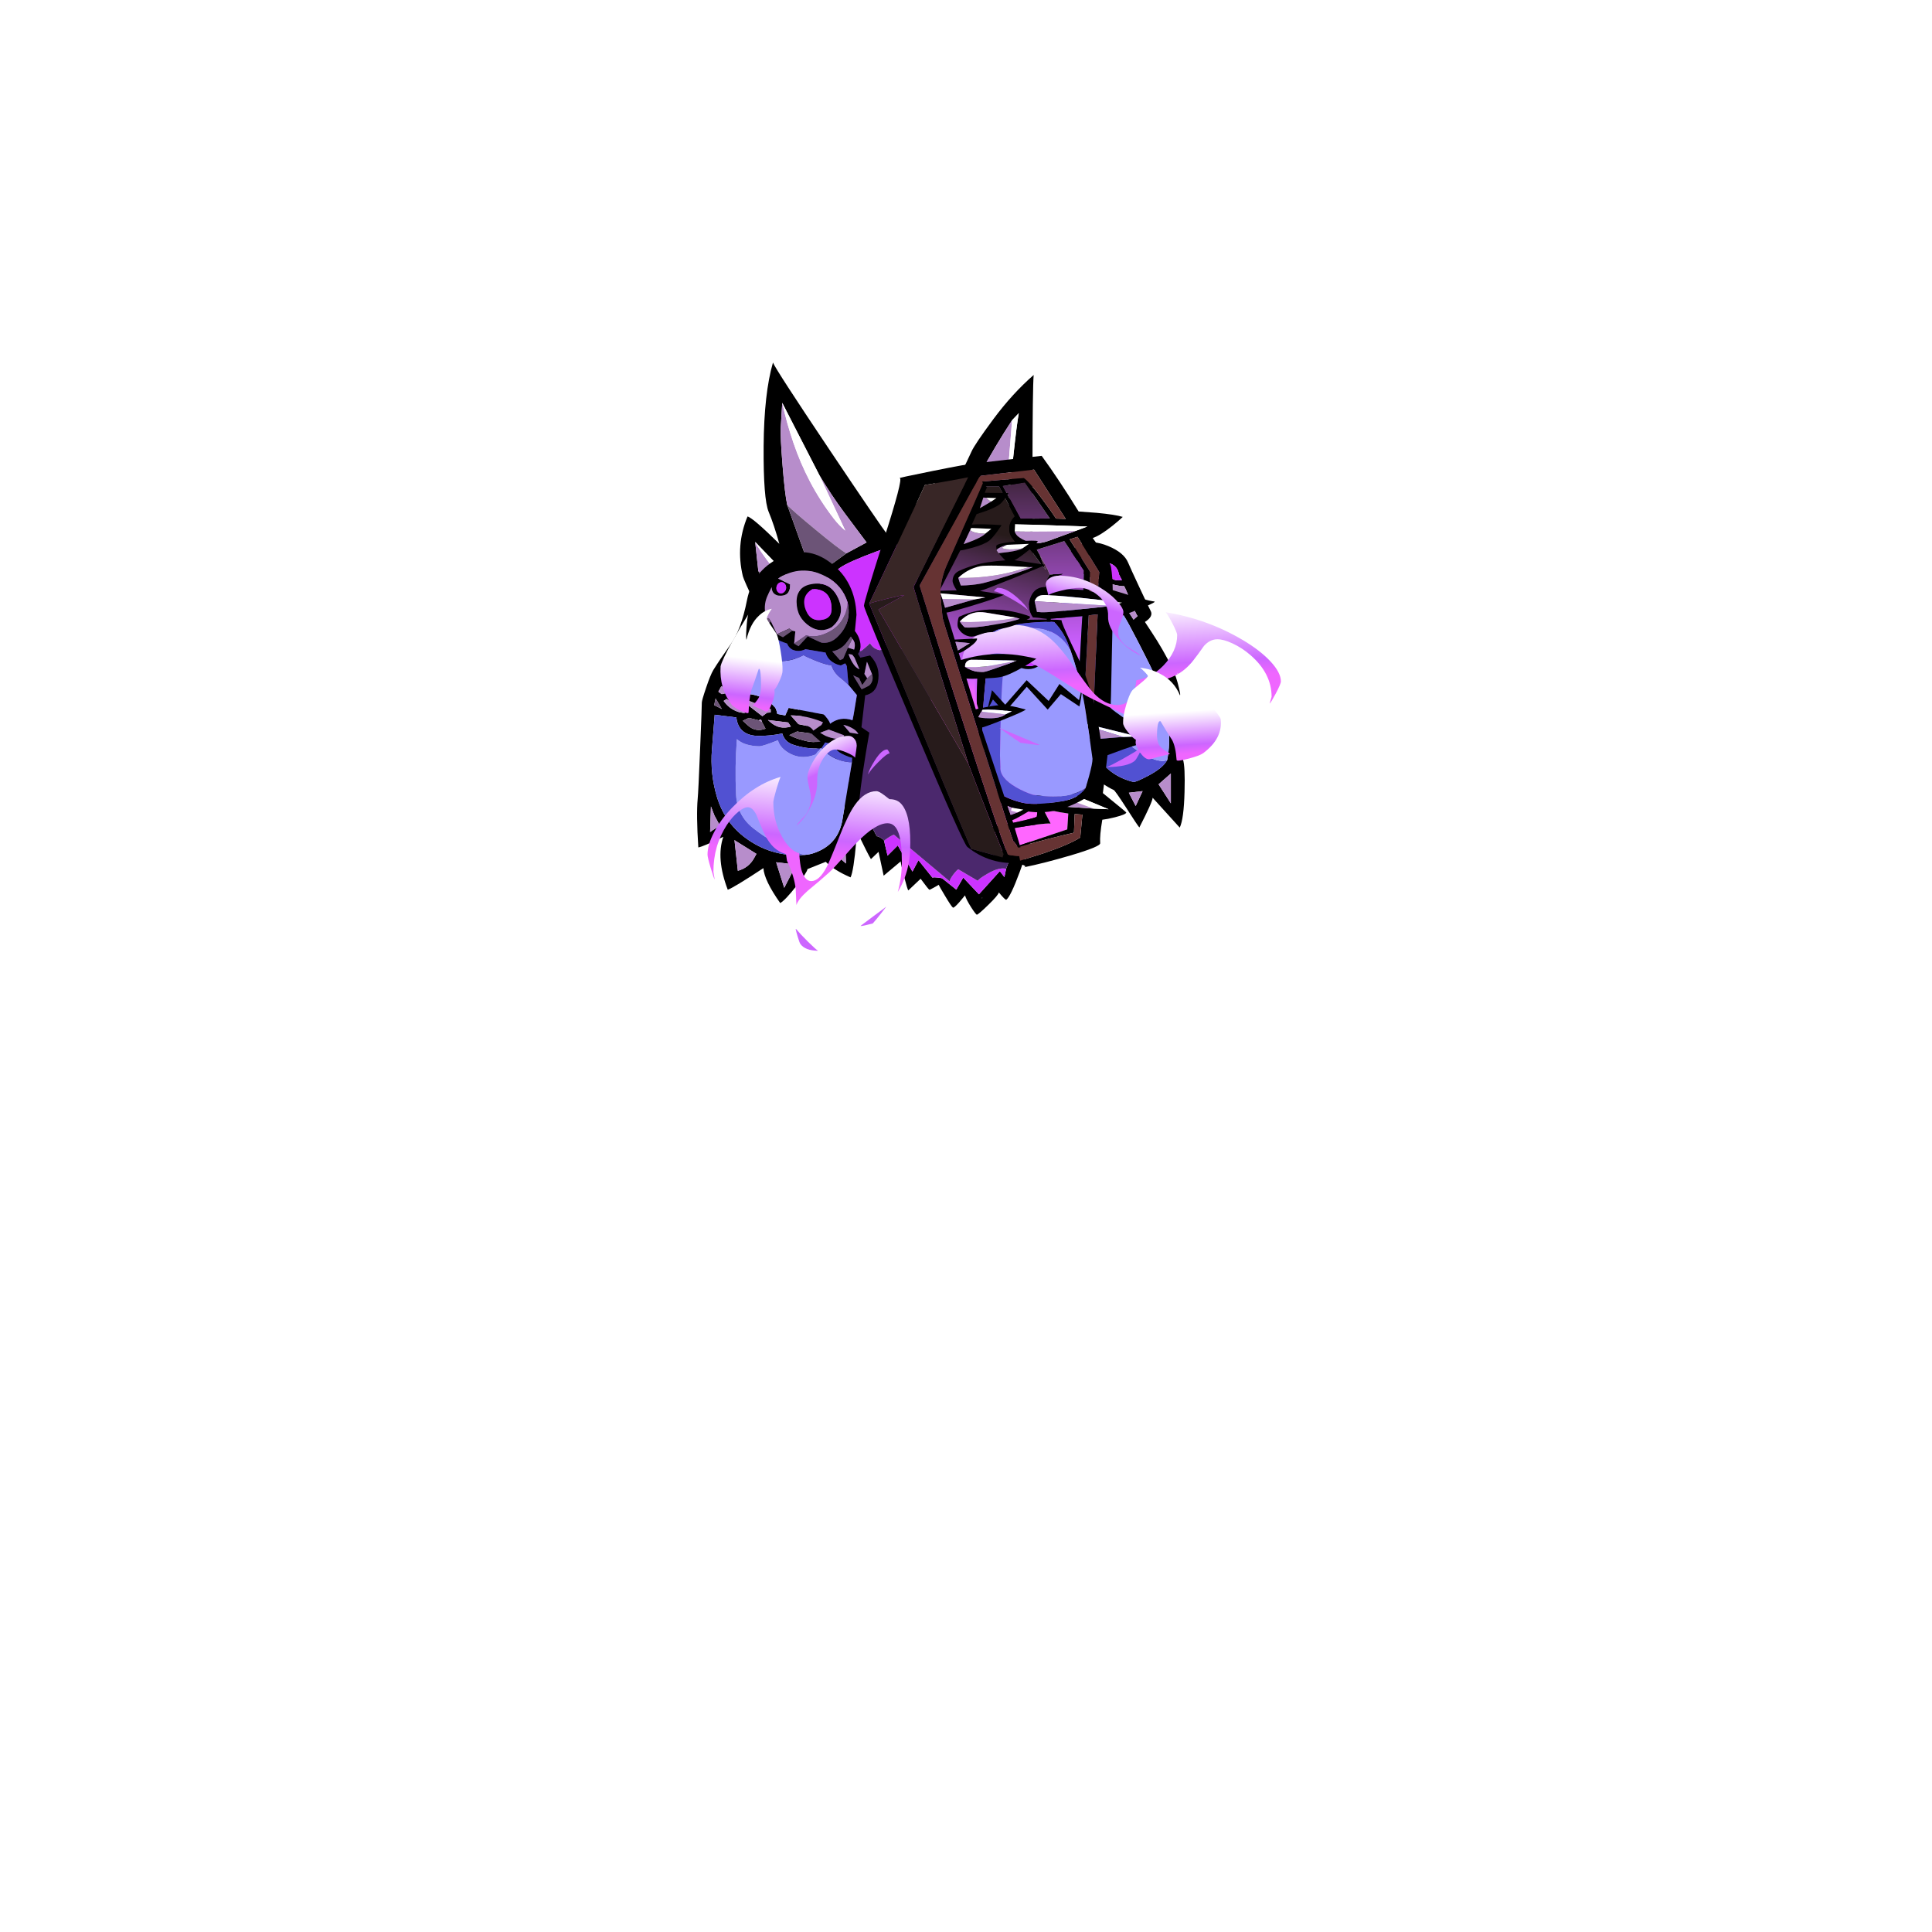 
<svg xmlns="http://www.w3.org/2000/svg" version="1.1" xmlns:xlink="http://www.w3.org/1999/xlink" preserveAspectRatio="none" x="0px" y="0px" width="1000px" height="1000px" viewBox="0 0 1000 1000">
<defs>
<linearGradient id="Gradient_1" gradientUnits="userSpaceOnUse" x1="95.862" y1="285.55" x2="95.638" y2="-11.15" spreadMethod="pad">
<stop  offset="17.647%" stop-color="#FF66FF"/>

<stop  offset="48.235%" stop-color="#CB5FFF"/>

<stop  offset="100%" stop-color="#271B1B"/>
</linearGradient>

<linearGradient id="Gradient_2" gradientUnits="userSpaceOnUse" x1="53.3" y1="270.413" x2="59.8" y2="22.188" spreadMethod="pad">
<stop  offset="0%" stop-color="#FF66FF"/>

<stop  offset="100%" stop-color="#271B1B"/>
</linearGradient>

<linearGradient id="Gradient_3" gradientUnits="userSpaceOnUse" x1="30.238" y1="259.288" x2="81.463" y2="57.812" spreadMethod="pad">
<stop  offset="17.647%" stop-color="#FF66FF"/>

<stop  offset="48.235%" stop-color="#CB5FFF"/>

<stop  offset="100%" stop-color="#271B1B"/>
</linearGradient>

<linearGradient id="Gradient_4" gradientUnits="userSpaceOnUse" x1="10.375" y1="117.188" x2="16.825" y2="143.512" spreadMethod="pad">
<stop  offset="0%" stop-color="#CC66FF"/>

<stop  offset="100%" stop-color="#FFFFFF"/>
</linearGradient>

<linearGradient id="Gradient_5" gradientUnits="userSpaceOnUse" x1="34.8" y1="45.325" x2="31.1" y2="115.875" spreadMethod="pad">
<stop  offset="6.275%" stop-color="#EF66FF"/>

<stop  offset="25.882%" stop-color="#CC66FF"/>

<stop  offset="100%" stop-color="#FFFFFF"/>
</linearGradient>

<linearGradient id="Gradient_6" gradientUnits="userSpaceOnUse" x1="61.887" y1="26.638" x2="59.413" y2="67.263" spreadMethod="pad">
<stop  offset="6.275%" stop-color="#EF66FF"/>

<stop  offset="25.882%" stop-color="#CC66FF"/>

<stop  offset="100%" stop-color="#FFFFFF"/>
</linearGradient>

<filter id="Filter_1" x="-20%" y="-20%" width="140%" height="140%" color-interpolation-filters="sRGB">
<feColorMatrix in="SourceGraphic" type="matrix" values="0 0 0 0 1 0 0 0 0 0.4 0 0 0 0 1 0 0 0 1 0" result="result1"/>
</filter>

<g id="Gargantuan_arm_1_Layer0_0_FILL">
<path fill="#000000" stroke="none" d="
M 102.45 11.4
Q 90.874 4.726 82.2 7.25 73.533 9.834 65.4 17.55 57.256 25.306 56.4 28.15 46 63.65 49.25 100.7 52.752 141.105 60 165.35 67.243 189.636 72.95 194.45 78.656 199.259 81.7 201.1 82.8 201.85 89.35 215.7 96.4 230.8 97.75 232.8 110.745 214.073 111.1 211.1
L 129.05 237.05
Q 133.1 230.9 136.45 209.8 139.6 190.15 138.55 184.65 141.855 174.753 143.1 150.75 144.391 126.789 139.4 112 134.41 97.221 127.3 82.65 123 73.752 123.15 74 130.587 70.561 128.65 65.85 127.75 63.55 122.55 47.05 117.35 30.6 116.2 26.35 114.019 18.064 102.45 11.4
M 85.6 16.55
L 95.05 19.9
Q 90.65 28.2 95.1 36.35 97 39.8 103.75 42.25 109.2 44.25 110.6 44 111.3 45 114.3 56.65 117.25 68 118.1 68.65
L 114.55 71.05
Q 107.3 55.05 96.4 41.25 87.15 29.45 75.3 20.1
L 85.6 16.55
M 105.25 27.4
Q 107.85 30.3 107.85 34.35
L 109.6 39.25
Q 98.95 39.4 98.9 28.6 98.9 26.55 99 24.55 102.65 24.55 105.25 27.4
M 94.6 44.15
Q 104.55 58.6 110.75 75 115.4 87.35 119.6 99.45 126.55 119.2 127.65 125.2 130.75 141.4 130.55 158.05 130.4 171.1 126.25 183.35 122.3 189.05 110 193.6 99.65 197.4 97.8 196.9 80.7 190.3 72.55 174.1 65.3 159.7 63 143.65 60.5 125.65 53.85 75.1 52.9 68 55.15 52.25 57.25 37.35 58.9 34.75 62.6 29.1 68.15 25.3 84.85 29.9 94.6 44.15
M 104 204.95
L 97.1 215.8 93.15 204.8 104 204.95
M 124.65 217.35
L 117.1 201.3 127.7 194.2 124.65 217.35 Z"/>

<path fill="#B78DCB" stroke="none" d="
M 117.1 201.3
L 124.65 217.35 127.7 194.2 117.1 201.3
M 97.1 215.8
L 104 204.95 93.15 204.8 97.1 215.8
M 95.05 19.9
L 85.6 16.55 75.3 20.1
Q 87.15 29.45 96.4 41.25 107.3 55.05 114.55 71.05
L 118.1 68.65
Q 117.25 68 114.3 56.65 111.3 45 110.6 44 109.2 44.25 103.75 42.25 97 39.8 95.1 36.35 90.65 28.2 95.05 19.9 Z"/>

<path fill="#5151D2" stroke="none" d="
M 68.15 25.3
Q 62.6 29.1 58.9 34.75 57.25 37.35 55.15 52.25 52.9 68 53.85 75.1 60.5 125.65 63 143.65 65.3 159.7 72.55 174.1 80.7 190.3 97.8 196.9 99.65 197.4 110 193.6 122.3 189.05 126.25 183.35 119.1 185.3 106.1 174.6 101.05 170.45 97.15 165.95 93.35 161.55 92.8 159.4 90.95 152.15 79.8 90.5 69.95 36.1 68.15 25.3 Z"/>

<path fill="#9999FF" stroke="none" d="
M 110.75 75
Q 104.55 58.6 94.6 44.15 84.85 29.9 68.15 25.3 69.95 36.1 79.8 90.5 90.95 152.15 92.8 159.4 93.35 161.55 97.15 165.95 101.05 170.45 106.1 174.6 119.1 185.3 126.25 183.35 130.4 171.1 130.55 158.05 130.75 141.4 127.65 125.2 126.55 119.2 119.6 99.45 115.4 87.35 110.75 75 Z"/>

<path fill="#CC33FF" stroke="none" d="
M 107.85 34.35
Q 107.85 30.3 105.25 27.4 102.65 24.55 99 24.55 98.9 26.55 98.9 28.6 98.95 39.4 109.6 39.25
L 107.85 34.35 Z"/>
</g>

<g id="Gargantuan_body_0_Layer0_0_FILL">
<path fill="#000000" stroke="none" d="
M 190.55 20.35
Q 175.854 40.197 173.35 45.85 170.898 51.501 161.25 70.85 151.55 90.25 148.85 97.95 146.75 94.6 141.6 87.6 136.15 80.15 135.2 79.65 132.55 82.75 125.25 93.5 117.4 105.1 115.15 109.8
L 108.25 111.6
Q 102.25 103.85 62.1 44 20.5 -18.05 18.15 -23.8 11.17 0.287 10.85 41.6 10.585 82.909 14.8 92.95 19.005 103.047 23.15 117.95 2.4 97.5 -1.75 96.55 -11.15 119.15 -5.4 143.2 -4.65 146.35 5.2 166.85 15.45 188.3 18.2 191.25 17.95 198.1 18.75 204.9 18.95 206.45 54.95 282.5 91.4 359.55 94.75 364.45
L 100.7 358.75 104.7 377.4 118.05 366.2
Q 118 367.95 120.7 378.25 123.4 388.6 124 388.9
L 133.6 379.8
Q 139.8 388.25 140.55 388.45 140.85 388.4 143.8 386.8 146.9 385.15 147.7 384.5 148.25 385.8 152.7 393.2 157.6 401.45 158.85 402.35 159.65 402.9 164.05 397.9
L 168.3 392.8
Q 169.4 396.35 173.2 402.25 176.85 407.9 177.6 407.9 178.9 407.65 186.55 400.2 194.45 392.5 194.75 390.5 199.9 396.7 200.6 396.2 207.25 391.4 229.1 319.35 237.4 291.95 243.9 267.85 250.3 244 250.45 240.1 255.3 205.35 246.15 171.4 245.55 169 243.4 162.8 241.3 156.65 240.55 154.95 239.3 152.1 232.45 142.85 225.2 133.05 221.6 129.9 221 125 221.05 60.45 221.15 -5.15 222 -14.1 205.294 0.503 190.55 20.35
M 205.1 21.3
L 210.35 15.8
Q 208.75 24.4 205.95 50.65 203.15 76.85 202.9 85.7
L 202.15 118
Q 200.8 117.5 181.25 112.3 161.6 107.1 160.6 107 173.1 76.25 179.65 64.1 191.45 42.15 205.1 21.3
M 219.75 138.7
Q 231.95 150.15 237.75 165.75 243.5 181.45 244.8 198.15 246.1 214.75 244.95 231.25 243.8 248.15 239.85 264.35 237.1 275.45 200.45 372
L 199.1 378.55 195.55 373.85 179.2 391.95 166.9 378.9 161.5 388.3 150.5 379.5
Q 149.75 379.2 147.25 378.9 144.1 378.5 142.8 378.9
L 131.9 365.3 127.2 374.2 115.75 353.75 107.75 361.75 105.05 350.2
Q 105.05 349.45 102.75 348 100.45 346.55 99.25 346.55 99.1 346.55 78.4 305.6 56.75 262.85 53.25 257.1 49 250.15 41.4 226.05 34.25 203.6 32.95 195 43.3 163.25 45.5 158.65 56.9 146.45 70.45 136.75 77 132.05 99.55 123.75 121.9 115.5 129.8 114.8 137.65 114 161.05 116.45 183.5 118.75 191 120.75 207.2 126.95 219.75 138.7
M 133.3 96.55
L 134.45 94.7 138.2 106.5 128.25 107.45 133.3 96.55
M 24.25 27.05
Q 24.8 17.35 25.4 7.7
L 54.5 64.35
Q 63.55 79.55 74 93.65 82.65 105.25 91.35 116.85
L 75.5 125.4 49.6 144.25 29.35 87.7
Q 27.5 79.7 25.65 56.55 23.85 34.1 24.25 27.05
M 6.7 139.15
L 4.25 116.45 22 134.9 39.75 153.35 35.6 159.7
Q 32.4 165.15 28.55 179.35
L 27.9 183.6 24.25 177.35 6.7 139.15
M 181.7 395.2
L 181.5 394.65 181.9 394.65 181.7 395.2 Z"/>

<path fill="#B78DCB" stroke="none" d="
M 28.55 179.35
L 24.25 177.35 27.9 183.6 28.55 179.35
M 4.25 116.45
L 6.7 139.15 35.6 159.7 39.75 153.35 22 134.9 29.45 150.7
Q 26.15 147.2 17.75 136.25 7.3 122.7 4.25 116.45
M 34.2 39.1
Q 28.95 23.75 25.4 7.7 24.8 17.35 24.25 27.05 23.85 34.1 25.65 56.55 27.5 79.7 29.35 87.7 34.75 93.1 51.35 106.8 69.05 121.45 75.5 125.4
L 91.35 116.85
Q 82.65 105.25 74 93.65 63.55 79.55 54.5 64.35
L 74.7 107.6
Q 69.75 103.45 65.75 98.25 55.15 84.6 47 69.05 39.5 54.65 34.2 39.1
M 134.45 94.7
L 133.3 96.55 128.25 107.45 138.2 106.5 134.45 94.7
M 205.1 21.3
Q 191.45 42.15 179.65 64.1 173.1 76.25 160.6 107 161.6 107.1 181.25 112.3 200.8 117.5 202.15 118
L 202.9 85.7 199.8 87.8 205.1 21.3 Z"/>

<path fill="#6C5477" stroke="none" d="
M 28.55 179.35
Q 32.4 165.15 35.6 159.7
L 6.7 139.15 24.25 177.35 28.55 179.35
M 49.6 144.25
L 75.5 125.4
Q 69.05 121.45 51.35 106.8 34.75 93.1 29.35 87.7
L 49.6 144.25 Z"/>

<path fill="#FFFFFF" stroke="none" d="
M 22 134.9
L 4.25 116.45
Q 7.3 122.7 17.75 136.25 26.15 147.2 29.45 150.7
L 22 134.9
M 25.4 7.7
Q 28.95 23.75 34.2 39.1 39.5 54.65 47 69.05 55.15 84.6 65.75 98.25 69.75 103.45 74.7 107.6
L 54.5 64.35 25.4 7.7
M 210.35 15.8
L 205.1 21.3 199.8 87.8 202.9 85.7
Q 203.15 76.85 205.95 50.65 208.75 24.4 210.35 15.8 Z"/>

<path fill="#CC33FF" stroke="none" d="
M 108.65 347.45
Q 105.25 349.65 105.05 350.2
L 107.75 361.75 115.75 353.75 127.2 374.2 131.9 365.3 142.8 378.9
Q 144.1 378.5 147.25 378.9 149.75 379.2 150.5 379.5
L 161.5 388.3 166.9 378.9 179.2 391.95 195.55 373.85 199.1 378.55 200.45 372
Q 194.9 370.7 186.2 375.7 179.35 379.65 178.25 381.4
L 163.1 372.45
Q 161.9 372.95 159.25 376.4 156.5 380.05 156.3 381.85
L 112.85 345.45
Q 112.1 345.25 108.65 347.45
M 215.45 139.55
Q 215.7 139 203.2 129.95 190.8 120.9 191 120.75 183.5 118.75 161.05 116.45 137.65 114 129.8 114.8 121.9 115.5 99.55 123.75 77 132.05 70.45 136.75 56.9 146.45 45.5 158.65 44.7 162 47.2 168 49.15 172.65 50.05 173.55 53.25 173.85 62.9 168.75 70.6 164.7 75 161.5 71.6 170.15 77.7 186.65 80 193 82.75 197.5 85.45 201.95 86.8 201.75 87.45 201.65 90.15 199.25 92.35 197.35 94.05 195.65 96.6 200.1 101.65 201.1 102.8 201.25 106.4 197.55
L 109.8 193.8 115.25 198.1
Q 121.3 202.3 124.4 201.7 130 200.8 139.55 191.9 143.15 202.25 153.9 202.6 160.75 202 194.65 189.35 228.4 176.7 228.5 174.75 225 169.5 210.25 161.25 198.3 154.5 192.4 152.5 208.7 154.2 215.45 139.55 Z"/>

<path fill="#4B286D" stroke="none" d="
M 203.2 129.95
Q 215.7 139 215.45 139.55 208.7 154.2 192.4 152.5 198.3 154.5 210.25 161.25 225 169.5 228.5 174.75 228.4 176.7 194.65 189.35 160.75 202 153.9 202.6 143.15 202.25 139.55 191.9 130 200.8 124.4 201.7 121.3 202.3 115.25 198.1
L 109.8 193.8 106.4 197.55
Q 102.8 201.25 101.65 201.1 96.6 200.1 94.05 195.65 92.35 197.35 90.15 199.25 87.45 201.65 86.8 201.75 85.45 201.95 82.75 197.5 80 193 77.7 186.65 71.6 170.15 75 161.5 70.6 164.7 62.9 168.75 53.25 173.85 50.05 173.55 49.15 172.65 47.2 168 44.7 162 45.5 158.65 43.3 163.25 32.95 195 34.25 203.6 41.4 226.05 49 250.15 53.25 257.1 56.75 262.85 78.4 305.6 99.1 346.55 99.25 346.55 100.45 346.55 102.75 348 105.05 349.45 105.05 350.2 105.25 349.65 108.65 347.45 112.1 345.25 112.85 345.45
L 156.3 381.85
Q 156.5 380.05 159.25 376.4 161.9 372.95 163.1 372.45
L 178.25 381.4
Q 179.35 379.65 186.2 375.7 194.9 370.7 200.45 372 237.1 275.45 239.85 264.35 243.8 248.15 244.95 231.25 246.1 214.75 244.8 198.15 243.5 181.45 237.75 165.75 231.95 150.15 219.75 138.7 207.2 126.95 191 120.75 190.8 120.9 203.2 129.95 Z"/>
</g>

<g id="Gargantuan_arm_0_Layer0_0_FILL">
<path fill="#000000" stroke="none" d="
M 110.4 59.35
Q 108.7 53.9 104.3 50.1
L 103.25 37.4
Q 97.622 12.036 76.3 1.1 55.021 -9.832 36.1 4.2 17.226 18.276 16.9 41.55 16.583 64.877 10.5 77.8 4.417 90.776 0.8 99.9 -0.8 104.15 -2.35 114.95 -3.85 125.1 -3.5 126.75 -3.05 128.75 1.55 161.7 6.35 195.85 6.8 201.35 7.906 213.895 14.1 238.65 17.85 237.25 31.85 226.95 29.146 244.702 42.7 267.1 47.55 264.15 67.1 245.45 69.44 254.786 84.95 270 88.5 267 95.1 254.4 101.5 242.15 101.15 240.05
L 114.2 231.85
Q 122.009 237.247 135.5 240.35 137 234.95 134.8 211.65 132.05 186.4 131.45 180.05 129.856 161.219 129.65 126.3
L 122.85 123.25 121.25 98.15
Q 128.8 95.05 129.15 86.85 129.65 74.15 119.45 66.8
L 112.25 69.85 109.9 67.25
Q 111.65 63.5 110.4 59.35
M 101.95 54.95
L 103.4 56.45
Q 106.6 59.05 106.4 63.3 106.35 63.9 106.3 64.5
L 101.25 63.85 99.15 73 96.95 74.6 89.75 68.95
Q 96.8 66.2 99.85 59.4 100.9 57.15 101.95 54.95
M 105.55 68.65
L 107.7 70.6 113.15 78.9
Q 110.4 78.2 108.35 76.25 104.95 73.05 102.65 68.7
L 105.55 68.65
M 91.25 77.05
Q 94.55 78.6 98.35 78.55
L 101.35 76.35 103 78.25 106.9 92.45 114.8 99.1
Q 115.25 119.25 114.9 119.1 104.95 117.6 98.2 124.95 97.85 123.7 95.3 121.3 92.8 118.95 91.8 118.65 77.9 118.6 64.05 118.55
L 62.5 124.85 56.15 124.8
Q 56.1 124.35 55.3 122.75 54.35 120.8 53.6 120.2 43.7 112.25 30.85 113.55
L 25.75 120.05 22.45 118.9
Q 25 116.25 23.25 113.05 20.5 108 14.85 106.5 19.45 84.15 28.85 63.25
L 37.75 62.65
Q 41.05 67.5 53.9 69.2 56.1 72.75 60.05 73.45 65 74 68.8 71
L 84.75 70.8
Q 86.9 75.15 91.25 77.05
M 120.45 84.75
L 117.65 81.8 117.9 72.05 123.5 80.85
Q 125.55 84.55 123.95 88.4 123.7 88.95 123.35 89.45 123 90 122.5 90.4 120.15 92.3 117.65 94
L 109.2 84.5 114.1 85.7 117.55 90.65 120.45 84.75
M 94.75 29.2
Q 101.15 44.65 91.2 57.75 87 63.25 80.6 63.7 80.25 63.85 75.75 62.65 71.75 61.65 68.75 60.7
L 63.05 69.65 59.3 68.3 58.5 58.75 56.1 58.65 49.8 65 44.75 63.5 38.25 54.45
Q 35.85 60.4 30.05 57 30 56.95 29.95 56.9
L 32.7 48.65
Q 30.3 41.8 32.15 34.85 33.1 31.4 34.1 28 35.05 33.35 40.25 33.6 49.95 32.9 47.9 23.25
L 37.85 20.4
Q 53.8 5.7 74.35 12.2 88.1 16.5 94.75 29.2
M 44.2 24.05
Q 45.35 25.35 45.35 27.15 45.35 28.95 44.2 30.25 43.1 31.55 41.55 31.55 40 31.55 38.85 30.25 37.75 28.95 37.75 27.15 37.75 25.35 38.85 24.05 40 22.75 41.55 22.75 43.1 22.75 44.2 24.05
M 52.1 132.15
Q 50.95 131.45 49.8 130.8
L 65.75 129.85 68.4 132.6
Q 60.15 136.9 52.1 132.15
M 45.5 133.15
L 49.2 137.8
Q 41.95 142.2 34.8 137.55 32.65 136.2 30.55 134.9
L 34.85 131.8 42.65 132.3 44.5 131.35 45.5 133.15
M 50.9 124.6
L 48.15 125.3 45 128.65 29.25 120.45 31.25 118.5 50.45 122.1 50.9 124.6
M 80.3 141.5
Q 74.25 141.2 68.4 139.45
L 73.85 135.55 85.25 135.1 93.35 140.05
Q 87.05 142.25 80.3 141.5
M 62.75 139.15
Q 65.85 145.35 72.7 146.25 83.5 147.85 93.95 145.35
L 95 144.8 97 140 107.4 140.25 108.65 140.05 114.95 135.7 121.55 138.1 120.35 142.35 108.6 140.1 107.5 140.45 106.7 143.85
Q 108.3 145.75 113.8 147.1 117.9 148.1 119.9 148.1
L 120.4 151.5
Q 120.7 174.2 121.15 196.95 121.5 216.3 104.95 226.15 100.95 228.6 96.6 229.6 73.6 235.55 51.95 226.05 31.6 217.15 21.4 197.25 12.75 180.35 10.85 161.35 9.45 147.75 8.1 134.2
L 25.15 133.25
Q 29.25 146.55 43.9 144.5 53.55 142.9 62.75 139.15
M 73.9 129.7
L 66.7 124.05
Q 79.65 121.75 92.5 124.85
L 91.7 127.1 86.3 132.6
Q 84.05 130.2 80.85 129.85 77.35 129.75 73.9 129.7
M 13.05 122.3
L 15.1 120.35 31.45 128.8
Q 30.15 128.8 28.85 128.8 27.55 128.75 26.3 128.75 18.5 127.8 13.05 122.3
M 18.95 115.7
L 16.25 115 10.65 117.35 7.7 115.95 9.2 111.35 19.35 114.1 18.95 115.7
M 12.85 128.75
L 6.35 126.9 6.5 121.5 12.85 128.75
M 91.75 133.25
L 98 129.6 110.6 131.9 109.9 134.5
Q 107.75 135.7 105.3 135.6 98.25 136.15 91.75 133.25
M 116.3 125.45
Q 119.35 126.45 121.4 128.85
L 114.7 129 108.55 123.95
Q 112.65 124.05 116.3 125.45
M 126.1 212.7
L 130.05 230.3 119.45 224.1 126.1 212.7
M 88.25 238.35
L 91.95 237.8 85.9 257.7 76.1 239.15 88.25 238.35
M 40.9 227.9
L 42.05 228.45 59.75 235.45
Q 59.15 237.05 58.65 238.7 55.9 247.2 47.8 251.1
L 40.9 227.9
M 18.05 205.3
L 22.1 211.9 27.55 218.7 21 225.1 18.05 205.3
M 85.9 50.4
Q 95.25 39.15 86.85 27.15 78.15 14.7 64 20.2 53.15 24.35 55.35 35.9 57.7 48.15 69.1 52.9 78.4 56.7 85.9 50.4
M 63.65 40.9
Q 57.4 30.8 65.8 23.7 80.35 21.05 83.3 36.5 84.55 43.05 78.35 45.75 69.1 49.7 63.65 40.9 Z"/>

<path fill="#B78DCB" stroke="none" d="
M 22.1 211.9
L 18.05 205.3 21 225.1 27.55 218.7 22.1 211.9
M 42.05 228.45
L 40.9 227.9 47.8 251.1
Q 55.9 247.2 58.65 238.7 59.15 237.05 59.75 235.45
L 42.05 228.45
M 91.95 237.8
L 88.25 238.35 76.1 239.15 85.9 257.7 91.95 237.8
M 130.05 230.3
L 126.1 212.7 119.45 224.1 130.05 230.3
M 121.4 128.85
Q 119.35 126.45 116.3 125.45 112.65 124.05 108.55 123.95
L 114.7 129 121.4 128.85
M 98 129.6
L 91.75 133.25
Q 98.25 136.15 105.3 135.6 107.75 135.7 109.9 134.5
L 110.6 131.9 98 129.6
M 16.25 115
L 18.95 115.7 19.35 114.1 9.2 111.35 7.7 115.95 10.65 117.35 16.25 115
M 15.1 120.35
L 13.05 122.3
Q 18.5 127.8 26.3 128.75 27.55 128.75 28.85 128.8 30.15 128.8 31.45 128.8
L 15.1 120.35
M 66.7 124.05
L 73.9 129.7
Q 77.35 129.75 80.85 129.85 84.05 130.2 86.3 132.6
L 91.7 127.1 92.5 124.85
Q 79.65 121.75 66.7 124.05
M 48.15 125.3
L 50.9 124.6 50.45 122.1 31.25 118.5 29.25 120.45 45 128.65 48.15 125.3
M 42.65 132.3
L 45.5 133.15 44.5 131.35 42.65 132.3
M 49.8 130.8
Q 50.95 131.45 52.1 132.15 60.15 136.9 68.4 132.6
L 65.75 129.85 49.8 130.8
M 40.25 33.6
Q 35.05 33.35 34.1 28 33.1 31.4 32.15 34.85 30.3 41.8 32.7 48.65
L 29.95 56.9 36.1 52.2 38.25 54.45 44.75 63.5 53.45 57.4 56.1 58.65 58.5 58.75 59.3 68.3 67.3 60.3
Q 74.2 60.75 80.1 57.35 96.4 48 94.75 29.2 88.1 16.5 74.35 12.2 53.8 5.7 37.85 20.4
L 47.9 23.25
Q 49.95 32.9 40.25 33.6
M 86.85 27.15
Q 95.25 39.15 85.9 50.4 78.4 56.7 69.1 52.9 57.7 48.15 55.35 35.9 53.15 24.35 64 20.2 78.15 14.7 86.85 27.15
M 117.65 81.8
L 120.45 84.75 123.5 80.85 117.9 72.05 117.65 81.8
M 107.7 70.6
L 105.55 68.65 102.65 68.7
Q 104.95 73.05 108.35 76.25 110.4 78.2 113.15 78.9
L 107.7 70.6
M 106.3 64.5
Q 106.35 63.9 106.4 63.3 106.6 59.05 103.4 56.45
L 101.25 63.85 106.3 64.5 Z"/>

<path fill="#6C5477" stroke="none" d="
M 6.35 126.9
L 12.85 128.75 6.5 121.5 6.35 126.9
M 108.65 140.05
L 108.6 140.1 120.35 142.35 121.55 138.1 114.95 135.7 108.65 140.05
M 68.4 139.45
Q 74.25 141.2 80.3 141.5 87.05 142.25 93.35 140.05
L 85.25 135.1 73.85 135.55 68.4 139.45
M 49.2 137.8
L 45.5 133.15 42.65 132.3 34.85 131.8 30.55 134.9
Q 32.65 136.2 34.8 137.55 41.95 142.2 49.2 137.8
M 44.75 63.5
L 49.8 65 56.1 58.65 53.45 57.4 44.75 63.5
M 29.95 56.9
Q 30 56.95 30.05 57 35.85 60.4 38.25 54.45
L 36.1 52.2 29.95 56.9
M 91.2 57.75
Q 101.15 44.65 94.75 29.2 96.4 48 80.1 57.35 74.2 60.75 67.3 60.3
L 59.3 68.3 63.05 69.65 68.75 60.7
Q 71.75 61.65 75.75 62.65 80.25 63.85 80.6 63.7 87 63.25 91.2 57.75
M 109.2 84.5
L 117.65 94
Q 120.15 92.3 122.5 90.4 123 90 123.35 89.45 123.7 88.95 123.95 88.4 125.55 84.55 123.5 80.85
L 120.45 84.75 117.55 90.65 114.1 85.7 109.2 84.5
M 103.4 56.45
L 101.95 54.95
Q 100.9 57.15 99.85 59.4 96.8 66.2 89.75 68.95
L 96.95 74.6 99.15 73 101.25 63.85 103.4 56.45 Z"/>

<path fill="#9999FF" stroke="none" d="
M 108.6 140.1
L 108.65 140.05 107.4 140.25 107.5 140.45 108.6 140.1
M 36.5 152.55
Q 32.3 152.05 28.6 149.85 30.85 171.55 35.8 192.85 39.5 208.65 53.75 216.2 74 227 96.6 229.6 100.95 228.6 104.95 226.15 121.5 216.3 121.15 196.95 120.7 174.2 120.4 151.5 119.4 151.65 118.4 151.85 105.3 152.95 95 144.8
L 93.95 145.35
Q 91.6 150.5 91.05 150.8 79.35 158 67.1 151.7 62.7 149.4 60.3 145 49.75 151.6 47 152.2 41.75 153.15 36.5 152.55
M 102 77.5
Q 102.65 78.25 103 78.25
L 101.35 76.35
Q 101.35 76.75 102 77.5
M 99.3 87.9
Q 94.1 85.1 91.2 80 91.1 79.85 91.05 79.75 86.6 80.25 77.3 78.25 70.2 76.7 68.15 75.85 55.9 85.6 40.5 83.95 38.4 83.9 36.35 83.9
L 30.85 113.55
Q 43.7 112.25 53.6 120.2 54.35 120.8 55.3 122.75 56.1 124.35 56.15 124.8
L 62.5 124.85 64.05 118.55
Q 77.9 118.6 91.8 118.65 92.8 118.95 95.3 121.3 97.85 123.7 98.2 124.95 104.95 117.6 114.9 119.1 115.25 119.25 114.8 99.1
L 106.9 92.45
Q 103.2 89.95 99.3 87.9 Z"/>

<path fill="#5151D2" stroke="none" d="
M 97 140
L 95 144.8
Q 105.3 152.95 118.4 151.85 119.4 151.65 120.4 151.5
L 119.9 148.1
Q 117.9 148.1 113.8 147.1 108.3 145.75 106.7 143.85
L 107.5 140.45 107.4 140.25 97 140
M 72.7 146.25
Q 65.85 145.35 62.75 139.15 53.55 142.9 43.9 144.5 29.25 146.55 25.15 133.25
L 8.1 134.2
Q 9.45 147.75 10.85 161.35 12.75 180.35 21.4 197.25 31.6 217.15 51.95 226.05 73.6 235.55 96.6 229.6 74 227 53.75 216.2 39.5 208.65 35.8 192.85 30.85 171.55 28.6 149.85 32.3 152.05 36.5 152.55 41.75 153.15 47 152.2 49.75 151.6 60.3 145 62.7 149.4 67.1 151.7 79.35 158 91.05 150.8 91.6 150.5 93.95 145.35 83.5 147.85 72.7 146.25
M 91.2 80
Q 94.1 85.1 99.3 87.9 103.2 89.95 106.9 92.45
L 103 78.25
Q 102.65 78.25 102 77.5 101.35 76.75 101.35 76.35
L 98.35 78.55
Q 94.55 78.6 91.25 77.05 86.9 75.15 84.75 70.8
L 68.8 71
Q 65 74 60.05 73.45 56.1 72.75 53.9 69.2 41.05 67.5 37.75 62.65
L 28.85 63.25
Q 19.45 84.15 14.85 106.5 20.5 108 23.25 113.05 25 116.25 22.45 118.9
L 25.75 120.05 30.85 113.55 36.35 83.9
Q 38.4 83.9 40.5 83.95 55.9 85.6 68.15 75.85 70.2 76.7 77.3 78.25 86.6 80.25 91.05 79.75 91.1 79.85 91.2 80 Z"/>

<path fill="#CC33FF" stroke="none" d="
M 45.35 27.15
Q 45.35 25.35 44.2 24.05 43.1 22.75 41.55 22.75 40 22.75 38.85 24.05 37.75 25.35 37.75 27.15 37.75 28.95 38.85 30.25 40 31.55 41.55 31.55 43.1 31.55 44.2 30.25 45.35 28.95 45.35 27.15
M 65.8 23.7
Q 57.4 30.8 63.65 40.9 69.1 49.7 78.35 45.75 84.55 43.05 83.3 36.5 80.35 21.05 65.8 23.7 Z"/>
</g>

<g id="Gargantuan_casket2_0_Layer0_0_FILL">
<path fill="url(#Gradient_1)" stroke="none" d="
M 111 89.65
L 112.1 97.7 136.45 99.1 136.95 83.9 121.55 60.9 100.1 67.6 102.5 71.95 108 81.8 110.2 87.1 120.65 86.6 111 89.65
M 104.45 269.2
L 110.9 281.75
Q 104.8 281.3 80.9 285.55 57.7 289.7 55.15 291.25
L 60.75 296.45
Q 67.05 302.05 70.8 304.1
L 123.9 286.3 124.7 273.9
Q 110.1 271.85 104.45 269.2
M 110.4 215.4
L 107.85 245.85 126.75 252.7 129.45 221.3
Q 128.6 221.25 110.4 215.4
M 110.95 121.6
L 110.75 124.3 111.2 192.5 131.3 196.8 135.65 119.6 110.95 121.6
M 87.4 43.45
L 110.3 43.2 90.75 15 73.5 17.85 87.4 43.45 Z"/>

<path fill="#271B1B" stroke="none" d="
M 111 89.65
Q 110.75 89.7 111.25 93.65 111.7 97.65 112.1 97.7
L 111 89.65 Z"/>

<path fill="url(#Gradient_2)" stroke="none" d="
M 106.7 83.1
L 108 81.8 102.5 71.95 106.7 83.1 Z"/>

<path fill="url(#Gradient_3)" stroke="none" d="
M 86.45 64.9
Q 85.3 64.15 82.6 60.7 79.5 56.85 79.05 54.9 77.2 47.1 82.9 41.6
L 70.6 18.15
Q 65.45 18.2 57.1 18.05 47.85 17.9 46.35 17.65 43.8 17.1 43.2 14.6 39.7 15 33 16.5 25.85 18.05 24.5 18.8 23.45 19.45 18.45 30.4 13.55 41.15 12.85 44.1 12.25 46.65 9.95 61.7 7.75 76.2 7.5 78.65 7.259 81.963 7.05 85.3 6.55 93.15 6.6 101.05 6.65 109.6 7.3 118.1 8.05 128.45 9.35 138.75 10.75 149.75 12.5 160.65 12.929 163.39 13.4 166.1 16.194 182.511 20.35 198.75 32 244.35 52.1 286.95 62.85 284.9 73.7 282.75 95.4 278.45 99.65 276.65 99.791 276.681 99.9 276.65 100.2 276.55 100.55 272.55 100.95 268.35 100.7 266.7 100.05 263 99.65 259.25 98.7 249.8 105.2 243.05 105.45 238.05 104.9 224.2 104.3 210.45 104.2 208.75 103.9 200.55 108.35 193.5
L 107.9 121.65 96.95 120.55
Q 91.6 112.5 95.65 103.85 99.15 96.4 107.4 96.85 107.4 95.2 108.15 91.95 109.1 88 110.2 87.1
L 108 81.8 106.7 83.1
Q 104.75 80.8 99.4 73.4 94.85 67.2 94.45 67.05 93.25 67 90.2 66.15 87.25 65.35 86.45 64.9 Z"/>

<path fill="#000000" stroke="none" d="
M 103.9 -5.75
L 85.5 -3.75 45.15 0.9 41.7 10.05
Q 37.924 10.685 30.4 12.5 21.85 14.6 20.7 15.3 20.05 15.75 15.9 23.35 11.65 31.05 11.05 33.15 9.75 37.55 8.5 51.45 7.1 67.15 7.5 78.65 7.75 76.2 9.95 61.7 12.25 46.65 12.85 44.1 13.55 41.15 18.45 30.4 23.45 19.45 24.5 18.8 25.85 18.05 33 16.5 39.7 15 43.2 14.6 43.8 17.1 46.35 17.65 47.85 17.9 57.1 18.05 65.45 18.2 70.6 18.15
L 82.9 41.6
Q 77.2 47.1 79.05 54.9 79.5 56.85 82.6 60.7 85.3 64.15 86.45 64.9 87.25 65.35 90.2 66.15 93.25 67 94.45 67.05 94.85 67.2 99.4 73.4 104.75 80.8 106.7 83.1
L 102.5 71.95 100.1 67.6 121.55 60.9 136.95 83.9 136.45 99.1 112.1 97.7
Q 111.7 97.65 111.25 93.65 110.75 89.7 111 89.65
L 120.65 86.6 110.2 87.1
Q 109.1 88 108.15 91.95 107.4 95.2 107.4 96.85 99.15 96.4 95.65 103.85 91.6 112.5 96.95 120.55
L 107.9 121.65 108.35 193.5
Q 103.9 200.55 104.2 208.75 104.3 210.45 104.9 224.2 105.45 238.05 105.2 243.05 98.7 249.8 99.65 259.25 100.05 263 100.7 266.7 100.95 268.35 100.55 272.55 100.2 276.55 99.9 276.65 99.791 276.681 99.65 276.65 95.4 278.45 73.7 282.75 62.85 284.9 52.1 286.95 32 244.35 20.35 198.75 16.194 182.511 13.4 166.1 14.8 181.7 28.9 230.4 42.4 276.95 47.2 285.9 54.95 300.5 69.6 308.05 74.4 310.55 79.9 311.75 94.6 314.7 90 315.95 105.95 312.7 126.35 306.7 149.9 299.75 149.65 297.1 149.161 291.347 151.3 278.75 155.453 278.278 161.1 276.85 169.95 274.6 170.05 273.1 170.1 272.85 151.75 257.95
L 155.4 228.25
Q 182.233 218.065 193.6 216.5 179.75 207.1 172.25 201.95 158.45 192.55 157.8 191.3 157.993 189.555 158.7 153 159.296 122.214 159.5 122.05 195.7 108.45 191.9 108.1 186.212 107.556 159.45 99.25 159.334 88.896 158.15 81.35 157.65 78.25 150.9 68.4 144.1 59 143.8 58.5 149.55 56.6 158.95 49.15 163.65 45.45 167.3 42 161.45 40.15 146.9 38.8 133.3 37.8 132.8 37.75 117.333 12.68 103.9 -5.75
M 110.3 43.2
L 87.4 43.45 73.5 17.85 90.75 15 110.3 43.2
M 103.85 27.4
Q 93.75 13.95 89.9 11.6 89.75 11.5 70.45 13.2 50.35 14.95 48.05 15
L 47 10.9 97.9 5 122.7 43.55 115.15 43.3
Q 110.8 36.65 103.85 27.4
M 86.25 57.9
Q 83.75 56.25 82.8 53.4
L 83.1 47.65 139.6 49.5 130.55 52.9
Q 119.65 56.85 108.8 60.85 96.75 65.25 86.25 57.9
M 131.95 57.55
L 148.9 85.1 147.75 101.15 141.35 99.95 141.7 84.7 125.75 59.55 131.95 57.55
M 140.7 118.95
L 147.65 118.15 144.1 199.7 136.45 197.95 140.7 118.95
M 158.75 111.55
Q 146.85 112.95 131 114.5 108.25 116.8 103.7 116.55 101.95 116.4 100.25 116.25
L 98.4 107.95
Q 99.75 103.7 104.2 103.15 109.05 102.65 135.65 105.4 159.65 107.85 166.65 109.05
L 158.75 111.55
M 110.75 124.3
L 110.95 121.6 135.65 119.6 131.3 196.8 111.2 192.5 110.75 124.3
M 134.65 221.5
L 141.7 221.2 138.35 257.35 131.7 254.6 134.65 221.5
M 107.85 245.85
L 110.4 215.4
Q 128.6 221.25 129.45 221.3
L 126.75 252.7 107.85 245.85
M 108.85 206.15
L 118.6 198.85
Q 178.203 213.419 178.05 213.6 177.897 213.781 167.7 214 148 215.5 132.85 216.9 129.35 216.8 120.3 212.75 111.1 208.7 108.85 206.15
M 110.9 281.75
L 104.45 269.2
Q 110.1 271.85 124.7 273.9
L 123.9 286.3 70.8 304.1
Q 67.05 302.05 60.75 296.45
L 55.15 291.25
Q 57.7 289.7 80.9 285.55 104.8 281.3 110.9 281.75
M 104.95 263.5
L 104.1 255.4 105.25 249.35 156.2 270.55 144.45 270.05
Q 133.55 269.3 122.65 268.6 113.1 268.55 104.95 263.5
M 135.75 274.75
L 134.05 292.65
Q 125.75 298.05 105.1 305.1
L 86.1 311.05
Q 83.35 309.4 80.5 307.65 74.9 304.2 74.75 304 84.95 299.9 108.1 294 119.65 291.05 129.15 288.9
L 129.7 274.3 135.75 274.75 Z"/>

<path fill="#663333" stroke="none" d="
M 134.05 292.65
L 135.75 274.75 129.7 274.3 129.15 288.9
Q 119.65 291.05 108.1 294 84.95 299.9 74.75 304 74.9 304.2 80.5 307.65 83.35 309.4 86.1 311.05
L 105.1 305.1
Q 125.75 298.05 134.05 292.65
M 141.7 221.2
L 134.65 221.5 131.7 254.6 138.35 257.35 141.7 221.2
M 147.65 118.15
L 140.7 118.95 136.45 197.95 144.1 199.7 147.65 118.15
M 148.9 85.1
L 131.95 57.55 125.75 59.55 141.7 84.7 141.35 99.95 147.75 101.15 148.9 85.1
M 89.9 11.6
Q 93.75 13.95 103.85 27.4 110.8 36.65 115.15 43.3
L 122.7 43.55 97.9 5 47 10.9 48.05 15
Q 50.35 14.95 70.45 13.2 89.75 11.5 89.9 11.6 Z"/>

<path fill="#FFFFFF" stroke="none" d="
M 105.25 249.35
L 104.1 255.4 144.45 270.05 156.2 270.55 105.25 249.35
M 167.7 214
Q 177.897 213.781 178.05 213.6 178.203 213.419 118.6 198.85
L 167.7 214
M 104.2 103.15
Q 99.75 103.7 98.4 107.95
L 158.75 111.55 166.65 109.05
Q 159.65 107.85 135.65 105.4 109.05 102.65 104.2 103.15
M 82.8 53.4
Q 88.8 53.6 108.3 53.4 128.15 53.25 130.55 52.9
L 139.6 49.5 83.1 47.65 82.8 53.4 Z"/>

<path fill="#B78DCB" stroke="none" d="
M 104.1 255.4
L 104.95 263.5
Q 113.1 268.55 122.65 268.6 133.55 269.3 144.45 270.05
L 104.1 255.4
M 118.6 198.85
L 108.85 206.15
Q 111.1 208.7 120.3 212.75 129.35 216.8 132.85 216.9 148 215.5 167.7 214
L 118.6 198.85
M 131 114.5
Q 146.85 112.95 158.75 111.55
L 98.4 107.95 100.25 116.25
Q 101.95 116.4 103.7 116.55 108.25 116.8 131 114.5
M 82.8 53.4
Q 83.75 56.25 86.25 57.9 96.75 65.25 108.8 60.85 119.65 56.85 130.55 52.9 128.15 53.25 108.3 53.4 88.8 53.6 82.8 53.4 Z"/>
</g>

<g id="Gargantuan_head_0_Layer2_0_FILL">
<path fill="#000000" stroke="none" d="
M 97.6 97.7
Q 94.8 79.55 92.4 70.1 90.55 62.45 83.75 43.75 83.3 42.55 74.85 24.85 67.35 9.15 67.3 6.75 62.95 6.05 39.85 6.45 16.65 6.8 15.3 7.6 6.2 13 4.5 23.55 1.3 43.65 1.05 64.2 0.75 88 4.75 111.4 7.75 129.15 13.35 146.25 43.655 163.601 71.55 152.9 99.438 142.247 100.35 125.8 100.8 118.45 97.6 97.7
M 73.75 29.1
L 74.15 29.8
Q 81.95 52.1 85.7 75.25 88.95 95.35 91.55 115.15 91.6 118.6 88.85 128.75 87.45 133.8 86.05 138.15 80.365 146.344 68.1 148.3 47.001 151.748 37.2 149.6 27.449 147.45 17.95 142.05 3.1 112.45 5.7 79.4 8.1 48.35 11.65 17.4 20.1 11.05 41 8.95 47.9 8.2 55 8.1 60.65 8 61.65 8.25 70.066 17.149 73.75 29.1 Z"/>

<path fill="#9999FF" stroke="none" d="
M 73.75 29.1
Q 63.958 13.142 45 12.75 32.5 11.9 26.7 22.9 21.7 32.35 20.25 69.35 19.5 88.45 19.2 112.4
L 19.55 121.75
Q 18.95 129.95 31.85 137.45 38.3 141.15 44.9 143.25 72.055 147.735 86.05 138.15 87.45 133.8 88.85 128.75 91.6 118.6 91.55 115.15 88.95 95.35 85.7 75.25 81.95 52.1 74.15 29.8
L 73.75 29.1 Z"/>

<path fill="#5151D2" stroke="none" d="
M 45 12.75
Q 63.958 13.142 73.75 29.1 70.066 17.149 61.65 8.25 60.65 8 55 8.1 47.9 8.2 41 8.95 20.1 11.05 11.65 17.4 8.1 48.35 5.7 79.4 3.1 112.45 17.95 142.05 27.449 147.45 37.2 149.6 47.001 151.748 68.1 148.3 80.365 146.344 86.05 138.15 72.055 147.735 44.9 143.25 38.3 141.15 31.85 137.45 18.95 129.95 19.55 121.75
L 19.2 112.4
Q 19.5 88.45 20.25 69.35 21.7 32.35 26.7 22.9 32.5 11.9 45 12.75 Z"/>
</g>

<g id="Gargantuan_head_0_Layer1_0_FILL">
<path fill="#000000" stroke="none" d="
M 83.8 57.55
L 81 69.3 65.7 56.65 57.25 69.95 40.05 53.7 23.3 72.85 12.95 61.5 9.35 76.9 13.7 68.8 22.9 78.8 40.15 58.85 56.5 76.7 66.8 64.6 81.3 74.25
Q 82.679 69.215 83.8 57.55 Z"/>
</g>

<g id="Gargantuan_head_0_Layer0_0_FILL">
<path fill="#000000" stroke="none" d="
M 57.45 40.3
Q 57.65 40.45 57.9 40.6 60.05 42.2 63.2 42.2 66.15 42.2 68.25 40.6 70.45 39.15 70.45 36.9 70.45 35.95 68.95 33.85 67.3 31.7 66.95 31.1
L 57.45 40.3
M 67.3 35.9
Q 68.15 37 68.15 37.65 68.15 39.1 66.7 40.05 65.35 41.1 63.4 41.1 61.4 41.1 60 40.05
L 66.4 34.9
Q 66.7 35.1 67.3 35.9
M 49.4 42.5
Q 51.4 41 52.35 39.25
L 38.6 26.45
Q 36.45 27.8 33.25 31.05 29.45 34.8 29.45 36.35 29.45 39.95 32.95 42.5 36.45 45.05 41.25 45.05 46.05 45.05 49.4 42.5
M 51.85 39.9
Q 51.45 39.9 47.75 41.4 44.1 42.85 42.35 42.75 37.7 42.5 35.25 40.7 32.8 38.9 32.8 36.35 32.8 35.2 35.45 32.9 38 30.65 39.25 30.45
L 51.85 39.9 Z"/>

<path fill="#CC33FF" stroke="none" d="
M 68.15 37.65
Q 68.15 37 67.3 35.9 66.7 35.1 66.4 34.9
L 60 40.05
Q 61.4 41.1 63.4 41.1 65.35 41.1 66.7 40.05 68.15 39.1 68.15 37.65
M 47.75 41.4
Q 51.45 39.9 51.85 39.9
L 39.25 30.45
Q 38 30.65 35.45 32.9 32.8 35.2 32.8 36.35 32.8 38.9 35.25 40.7 37.7 42.5 42.35 42.75 44.1 42.85 47.75 41.4 Z"/>
</g>

<g id="firey_Burst_4_Layer0_0_FILL">
<path fill="#CC66FF" stroke="none" d="
M -86.6 133.05
Q -85 134.4 -84.3 134.1 -76.5 134.1 -65.9 125.35 -56.9 117.9 -55.7 114.2 -59.1 117.6 -71.25 124.05 -84.1 130.9 -88.4 130.95 -88.1 131.8 -86.6 133.05
M -53.7 -6.15
Q -62.65 -5.05 -62.85 -4.95 -68.1 -1.85 -75.9 3.4 -79.8 6.05 -83.35 8.45 -82.2 7.95 -63.25 0.6 -44.85 -6.55 -44.2 -6.9 -44.6 -7.3 -53.7 -6.15
M 20.35 -26.8
Q 24 -25.65 35.55 -19.65 47 -13.7 53.85 -9.4
L 54.5 -9.4
Q 53.55 -11.85 51.2 -15.9 48.65 -20.35 47.35 -21.3 40.294 -26.653 20.35 -26.8 Z"/>

<path fill="url(#Gradient_4)" stroke="none" d="
M 31.4 94.95
Q 31.4 87.05 40.35 81.2 41.9 80.2 47.6 77.05 51.75 74.75 53.3 73.2 41.3 78.3 31.85 88.05 21.3 98.95 21.75 108.55 22.3 119.35 12.1 127.25 3.2 134.1 -5.75 134.1 -12.45 134.1 -23.45 131.6 -34.05 129.2 -35.9 127.5 -38.4 136.014 -38.4 137.05 -38.4 140.9 -33.95 143.15 -30.35 145 -26 145 -2.3 145 18.6 131.6 26.65 126.45 31.75 120.75 36.55 115.45 36.55 112.35 36.55 109.5 34 103.75 31.4 97.95 31.4 94.95 Z"/>

<path fill="url(#Gradient_5)" stroke="none" d="
M 178.7 33.4
Q 179.6 36.05 179.6 36.3 179.6 57.3 159.05 73.85 151 80.3 141.8 84.25 133.2 87.95 127.3 87.95 120.05 87.95 114.3 81.95 107.9 73.5 103.8 68.7 96.3 59.9 86.7 55.45 79.102 51.93 69.2 50.45 68.501 48.184 67.65 45.1 56.506 32.839 54.4 22.5 54.2 21.55 53.85 15.75 53.5 10.25 53.3 9.75 50.6 14.45 35.95 21.25 15.65 30 3.25 35.95 -3.1 39.05 -16.3 46.85 -32.05 56.2 -38.7 59.8 -67.1 75.15 -85.3 75.15 -96.7 75.15 -101.95 67.45 -107.05 60.05 -107.05 44.65 -107.05 31.942 -100.9 20.25 -113.072 30.744 -117.45 43.2 -119.9 50.1 -119.9 59.7 -119.9 83.4 -105.15 91.15 -98.95 94.4 -88.15 94.4 -84.25 96 -80.2 97.6 -72.1 100.8 -68.55 100.8 -50.25 100.8 -35.3 89.55 -25.1 81.9 -12.35 64.85 2.6 44.8 7.3 40.15 18.6 28.9 30.7 28.9 40.9 28.9 45.9 38.3 47.8 41.85 49.1 51.2 63.545 53.274 75.05 64.25 88.45 77.05 88.45 91.8 88.45 93.8 84.2 101.6 80.1 109.05 77.45 112.2 117.482 106.14 151.7 87.3 168.65 77.95 178.55 68 188.55 58 188.55 50.1 188.55 47.85 183.6 39.2 178.85 30.95 177.7 30.2 177.75 30.7 178.7 33.4 Z"/>
</g>

<g id="firey_Burst_1_Layer0_0_FILL">
<path fill="url(#Gradient_6)" stroke="none" d="
M 89 81.25
Q 104.7 66.4 107 61.3 109.2 43.7 90 30.45 86.35 28.15 76.15 25.65 66.25 23.25 64.9 24 64.6 24.05 64.45 24.25 63.6 36.2 60.1 42.35 54.75 49.85 49 59.1 46.4 60.35 45.65 51.2 44.9 41.95 47.8 37.55 49.1 35.55 53.05 33.05 55.1 31.75 57.75 30.1 57.75 29.75 57.95 29.75 46.15 27.25 38.7 25.1 34.4 24.35 29.35 30.95 24.65 37.05 24.9 40.45 24.9 41.25 25.1 42.6 22.3 43.9 17.6 49.25 12.65 55.05 12.8 57.7 12.5 63.55 15.7 73.65 18.65 82.95 21.25 86.4 21.9 87.5 29.75 93.35 37 98.8 36.7 99.85 36.4 100.85 33.6 103.5 31 106 29.1 107.25 40.2 106.05 48.5 101.8 62 95.4 67.7 82.4 68.7 83.95 67.6 92.05 66.5 100.15 64.95 102.65 77.2 92.4 89 81.25 Z"/>
</g>

<g id="Gargantuan_casket1_0_Layer0_0_FILL">
<path fill="#000000" stroke="none" d="
M 75.65 120
Q 75.15 123.5 75.95 125.05 78.3 129.7 83.35 131.4 86.45 132.4 89.45 131.35 97.6 128.65 105.9 126.25 116.45 125.05 125.95 120.45 128.95 118.95 132 117.45
L 132 116.1
Q 118.45 111.05 103.95 110.7 89.7 110.4 76.85 116.3 76.1 116.65 75.65 120
M 97.85 113.15
Q 109.45 115.05 121.05 117
L 124.05 117.9
Q 119.3 120.15 103.2 122.7 87.05 125.3 81.4 124.7 80.45 124.55 77.2 120.1 85.6 111 97.85 113.15
M 107.55 66.65
Q 108.1 67.25 110.15 69.5 112.5 72.05 112.9 72.25 106.1 72.7 99.25 73.75 87.65 75.5 76.95 80.35 71.9 82.6 71.6 88 71.45 90.55 74.8 95.7
L 62.1 96 62.1 98.05 97.25 101.25 88.45 102.85 65.7 109.3 63.65 102.45 62.1 98.05
Q 62.15 99.7 62.75 106.85 63.4 114.2 63.8 117.4 63.95 118.8 91.25 205.05 118.55 291.35 118.95 291.7 120.35 292.85 122.85 296.85
L 124.65 296.65 118.3 275.35
Q 120.45 274.75 126.75 271.05 132.25 267.85 133.45 266.9 133.45 266.2 123.65 263 113.6 259.85 112.95 259.65
L 94.1 203.05
Q 96.4 202.75 111.3 196.8 126.6 190.7 128.85 188.9 125.85 188.05 122.05 187.15 114.45 185.45 110.55 185.4 106.45 185.35 98.05 186.95 90.6 188.35 89.75 188.8
L 82.45 164.65
Q 85.5 165.05 95.55 164.65 105.6 164.2 109.05 163.5 115.65 162.15 127.05 155.55 132.75 152.25 137.1 149.2 129.65 147.35 122.2 146.3 106.75 144.3 91.65 146.95 84.8 148.1 78.1 150.2
L 76.45 144.75
Q 78.5 144.65 84.65 140.25 91.15 135.55 90.7 133.35
L 73.25 134.2 66.85 113.1
Q 69.8 112.9 88.65 107.15 107.95 101.25 111.8 99.15
L 93 96.2
Q 96.3 95.35 119.2 86.15 141.5 77.2 144.3 75.75
L 119.9 72.1
Q 121.8 71.65 129.55 65.55 137.5 59.25 138.25 57.3 136.2 56.35 122.6 57.4 108.35 58.5 105.95 60.55 105.474 60.983 106 64.2 106.85 62.9 110.25 61.45 112.8 60.35 114.1 60.1
L 131.3 59.35 126.35 62.8
Q 123.75 64.5 115.15 65.75
L 107.55 66.65
M 114.3 84.55
Q 99.5 89.2 93.85 90.4 86 91.85 78.1 91.9 77.85 91.6 76.95 88.85 76.05 86.15 76.05 85.95 83.2 79 93.15 76.85 99.8 75.6 131.35 77.55
L 134.4 77.5
Q 129.85 79.65 114.3 84.55
M 73.8 136.05
L 74.5 136 85.05 137 75.8 142.7 73.8 136.05
M 81.35 155.5
Q 81.2 150.75 86 150 89.05 149.85 121.7 150.65 122.15 150.75 109.75 155.1 97.25 159.5 95.75 159.65 87.85 159.9 81.35 155.5
M 91.6 194.8
L 94.8 189.1
Q 102.35 188.55 117.95 190.25
L 112.9 192.65
Q 109.1 195.85 100.2 195.7 93.25 195.6 91.6 194.8
M 114.55 264.25
L 117.85 265.65 126.9 267.15 122.45 269.3 117 271.3 114.55 264.25
M 92.55 7.2
L 98.5 0
Q 92.015 -2.569 87.7 -3.3 85.797 -3.6 56.6 2.25 27.409 8.1 30.3 8 33.191 7.95 17.7 56.3 2.253 104.7 2.3 107.85 2.35 110.2 40.95 201.5 79.95 293.85 83.1 296.3 101.35 310.85 124.65 308.6
L 123.65 303.3
Q 123.5 303.6 119.35 303.1 115.25 302.6 114.85 302.3 107.75 285.75 76.05 187.2 60.2 137.9 45.8 91.95 47.05 89.8 70.4 47.25 92.45 7.15 92.55 7.2
M 49.95 13.3
Q 50.4 13.35 65.4 10.7 80.6 8 83.75 7.3 82.95 9 61.8 51.4 41.05 92.95 41.05 93.1 41.05 93.55 62.55 162.55 73.25 197.05 84 231.45 85.7 236.25 97.65 267 109.6 297.55 111.45 301.95
L 110.65 304.55 86.25 297.8
Q 82.85 291.35 6.4 106.05 18 81.5 28.55 59.15 49.35 15 49.95 13.3
M 98.5 15.15
L 95.25 12
Q 94.7 13.55 66.95 76.15 63.05 85.05 62.15 94.6
L 77.6 64.5
Q 79.95 64.35 87.05 62.4 96.6 59.75 100.35 56.75 102.8 54.75 106.6 49.55 108.5 46.9 109.9 44.7 93.5 43.65 86.65 44.3
L 90.35 36.1
Q 90.65 36.05 97.9 33.6 105.6 30.7 108.7 28.25 111.25 26.25 115.25 19.65
L 96.75 19.45
Q 96.95 18.6 97.75 16.8
L 98.5 15.15
M 95.65 23.15
L 97.75 23.3 105.85 23.55 101.95 26.2 92.95 31.45 95.65 23.15
M 85.35 48.6
L 86.15 46.95 101.85 47.6 97.15 51.4
Q 94.95 53.8 87.35 56.9
L 80.25 59.55 85.35 48.6 Z"/>

<path fill="#B78DCB" stroke="none" d="
M 121.05 117
Q 115.75 118.65 99.35 119.85 82.7 121.05 77.2 120.1 80.45 124.55 81.4 124.7 87.05 125.3 103.2 122.7 119.3 120.15 124.05 117.9
L 121.05 117
M 63.65 102.45
L 65.7 109.3 88.45 102.85 63.65 102.45
M 106 64.2
Q 105.975 64.261 105.95 64.3
L 107.55 66.65 115.15 65.75
Q 123.75 64.5 126.35 62.8 124 63.45 119.05 63.65 112.45 63.95 110.05 62.45
L 114.1 60.1
Q 112.8 60.35 110.25 61.45 106.85 62.9 106 64.2
M 117.35 268
L 117.85 265.65 114.55 264.25 117 271.3 122.45 269.3 117.35 268
M 94.8 189.1
L 91.6 194.8
Q 93.25 195.6 100.2 195.7 109.1 195.85 112.9 192.65
L 94.7 190.65 94.8 189.1
M 81.35 155.5
Q 87.85 159.9 95.75 159.65 97.25 159.5 109.75 155.1 122.15 150.75 121.7 150.65 112.85 152.55 103.95 154.2 92.7 156.3 81.35 155.5
M 74.5 136
L 73.8 136.05 75.8 142.7 85.05 137 74.5 136
M 93.85 90.4
Q 99.5 89.2 114.3 84.55 129.85 79.65 134.4 77.5
L 131.35 77.55
Q 126.7 78.95 122.05 80.2 110.8 83.45 99.2 84.8 87.6 86.2 76.05 85.95 76.05 86.15 76.95 88.85 77.85 91.6 78.1 91.9 86 91.85 93.85 90.4
M 87.35 56.9
Q 94.95 53.8 97.15 51.4 88.25 51.25 85.35 48.6
L 80.25 59.55 87.35 56.9
M 97.75 23.3
L 95.65 23.15 92.95 31.45 101.95 26.2
Q 101.4 26.35 99.5 24.85
L 97.75 23.3 Z"/>

<path fill="#FFFFFF" stroke="none" d="
M 121.05 117
Q 109.45 115.05 97.85 113.15 85.6 111 77.2 120.1 82.7 121.05 99.35 119.85 115.75 118.65 121.05 117
M 62.1 98.05
L 62.1 98.05 63.65 102.45 88.45 102.85 97.25 101.25 62.1 98.05
M 110.05 62.45
Q 112.45 63.95 119.05 63.65 124 63.45 126.35 62.8
L 131.3 59.35 114.1 60.1 110.05 62.45
M 117.85 265.65
L 117.35 268 122.45 269.3 126.9 267.15 117.85 265.65
M 94.8 189.1
L 94.7 190.65 112.9 192.65 117.95 190.25
Q 102.35 188.55 94.8 189.1
M 86 150
Q 81.2 150.75 81.35 155.5 92.7 156.3 103.95 154.2 112.85 152.55 121.7 150.65 89.05 149.85 86 150
M 122.05 80.2
Q 126.7 78.95 131.35 77.55 99.8 75.6 93.15 76.85 83.2 79 76.05 85.95 87.6 86.2 99.2 84.8 110.8 83.45 122.05 80.2
M 86.15 46.95
L 85.35 48.6
Q 88.25 51.25 97.15 51.4
L 101.85 47.6 86.15 46.95
M 101.95 26.2
L 105.85 23.55 97.75 23.3 99.5 24.85
Q 101.4 26.35 101.95 26.2 Z"/>

<path fill="#271B1B" stroke="none" d="
M 20.35 102.25
Q 9.05 105.05 6.4 106.05 82.85 291.35 86.25 297.8
L 110.65 304.55 111.45 301.95
Q 109.6 297.55 97.65 267 85.7 236.25 84 231.45 82.4 228.75 48.05 169.75 14.5 112 13.65 110.7
L 33.85 99.5
Q 32.25 99.35 20.35 102.25 Z"/>

<path fill="#382626" stroke="none" d="
M 65.4 10.7
Q 50.4 13.35 49.95 13.3 49.35 15 28.55 59.15 18 81.5 6.4 106.05 9.05 105.05 20.35 102.25 32.25 99.35 33.85 99.5
L 13.65 110.7
Q 14.5 112 48.05 169.75 82.4 228.75 84 231.45 73.25 197.05 62.55 162.55 41.05 93.55 41.05 93.1 41.05 92.95 61.8 51.4 82.95 9 83.75 7.3 80.6 8 65.4 10.7 Z"/>

<path fill="#663333" stroke="none" d="
M 95.25 12
Q 95.35 11.45 92.55 7.2 92.45 7.15 70.4 47.25 47.05 89.8 45.8 91.95 60.2 137.9 76.05 187.2 107.75 285.75 114.85 302.3 115.25 302.6 119.35 303.1 123.5 303.6 123.65 303.3 124.1 302.7 122.85 296.85 120.35 292.85 118.95 291.7 118.55 291.35 91.25 205.05 63.95 118.8 63.8 117.4 63.4 114.2 62.75 106.85 62.15 99.7 62.1 98.05
L 62.1 98.05 62.1 96 62.15 94.6
Q 63.05 85.05 66.95 76.15 94.7 13.55 95.25 12 Z"/>
</g>
</defs>

<g transform="matrix( 0.662, 0, 0, 0.662, 419.05,465.2) ">
<g transform="matrix( 1, 0, 0, 1, -71.25,-395.45) ">
<g transform="matrix( 0.991, -0.131, 0.131, 0.991, 201.7,121.8) ">
<g transform="matrix( 1, 0, 0, 1, 0,0) ">
<use filter="url(#Filter_1)" xlink:href="#Gargantuan_arm_1_Layer0_0_FILL"/>
</g>
</g>

<g transform="matrix( 1, 0, 0, 1, 24.45,0) ">
<g transform="matrix( 1, 0, 0, 1, 0,0) ">
<use xlink:href="#Gargantuan_body_0_Layer0_0_FILL"/>
</g>
</g>

<g transform="matrix( 0.983, 0.179, -0.179, 0.983, 13.1,118.2) ">
<g transform="matrix( 1, 0, 0, 1, 0,0) ">
<use filter="url(#Filter_1)" xlink:href="#Gargantuan_arm_0_Layer0_0_FILL"/>
</g>
</g>

<g transform="matrix( 1, 0, 0, 1, 148.8,54.9) ">
<g transform="matrix( 1, 0, 0, 1, 0,0) ">
<use xlink:href="#Gargantuan_casket2_0_Layer0_0_FILL"/>
</g>
</g>

<g transform="matrix( 1, 0, 0, 1, 200.9,170.85) ">
<g transform="matrix( 1, 0, 0, 1, 0,0) ">
<use filter="url(#Filter_1)" xlink:href="#Gargantuan_head_0_Layer2_0_FILL"/>
</g>

<g transform="matrix( 1, 0, 0, 1, 0,0) ">
<use filter="url(#Filter_1)" xlink:href="#Gargantuan_head_0_Layer1_0_FILL"/>
</g>

<g transform="matrix( 1, 0, 0, 1, 0,0) ">
<use filter="url(#Filter_1)" xlink:href="#Gargantuan_head_0_Layer0_0_FILL"/>
</g>
</g>

<g transform="matrix( -0.514, 0, 0, -0.978, 88.35,409.9) ">
<g transform="matrix( 1, 0, 0, 1, 0,0) ">
<use xlink:href="#firey_Burst_4_Layer0_0_FILL"/>
</g>
</g>

<g transform="matrix( 0.81, 0, 0, -0.871, 287,269.15) ">
<g transform="matrix( 1, 0, 0, 1, 0,0) ">
<use xlink:href="#firey_Burst_4_Layer0_0_FILL"/>
</g>
</g>

<g transform="matrix( -0.514, 0, 0, -0.978, 56.65,273.6) ">
<g transform="matrix( 1, 0, 0, 1, 0,0) ">
<use xlink:href="#firey_Burst_1_Layer0_0_FILL"/>
</g>
</g>

<g transform="matrix( 0.81, 0, 0, -0.871, 306,308.2) ">
<g transform="matrix( 1, 0, 0, 1, 0,0) ">
<use xlink:href="#firey_Burst_1_Layer0_0_FILL"/>
</g>
</g>

<g transform="matrix( 1, 0, 0, 1, 111.45,58.6) ">
<g transform="matrix( 1, 0, 0, 1, 0,0) ">
<use xlink:href="#Gargantuan_casket1_0_Layer0_0_FILL"/>
</g>
</g>
</g>
</g>
</svg>
